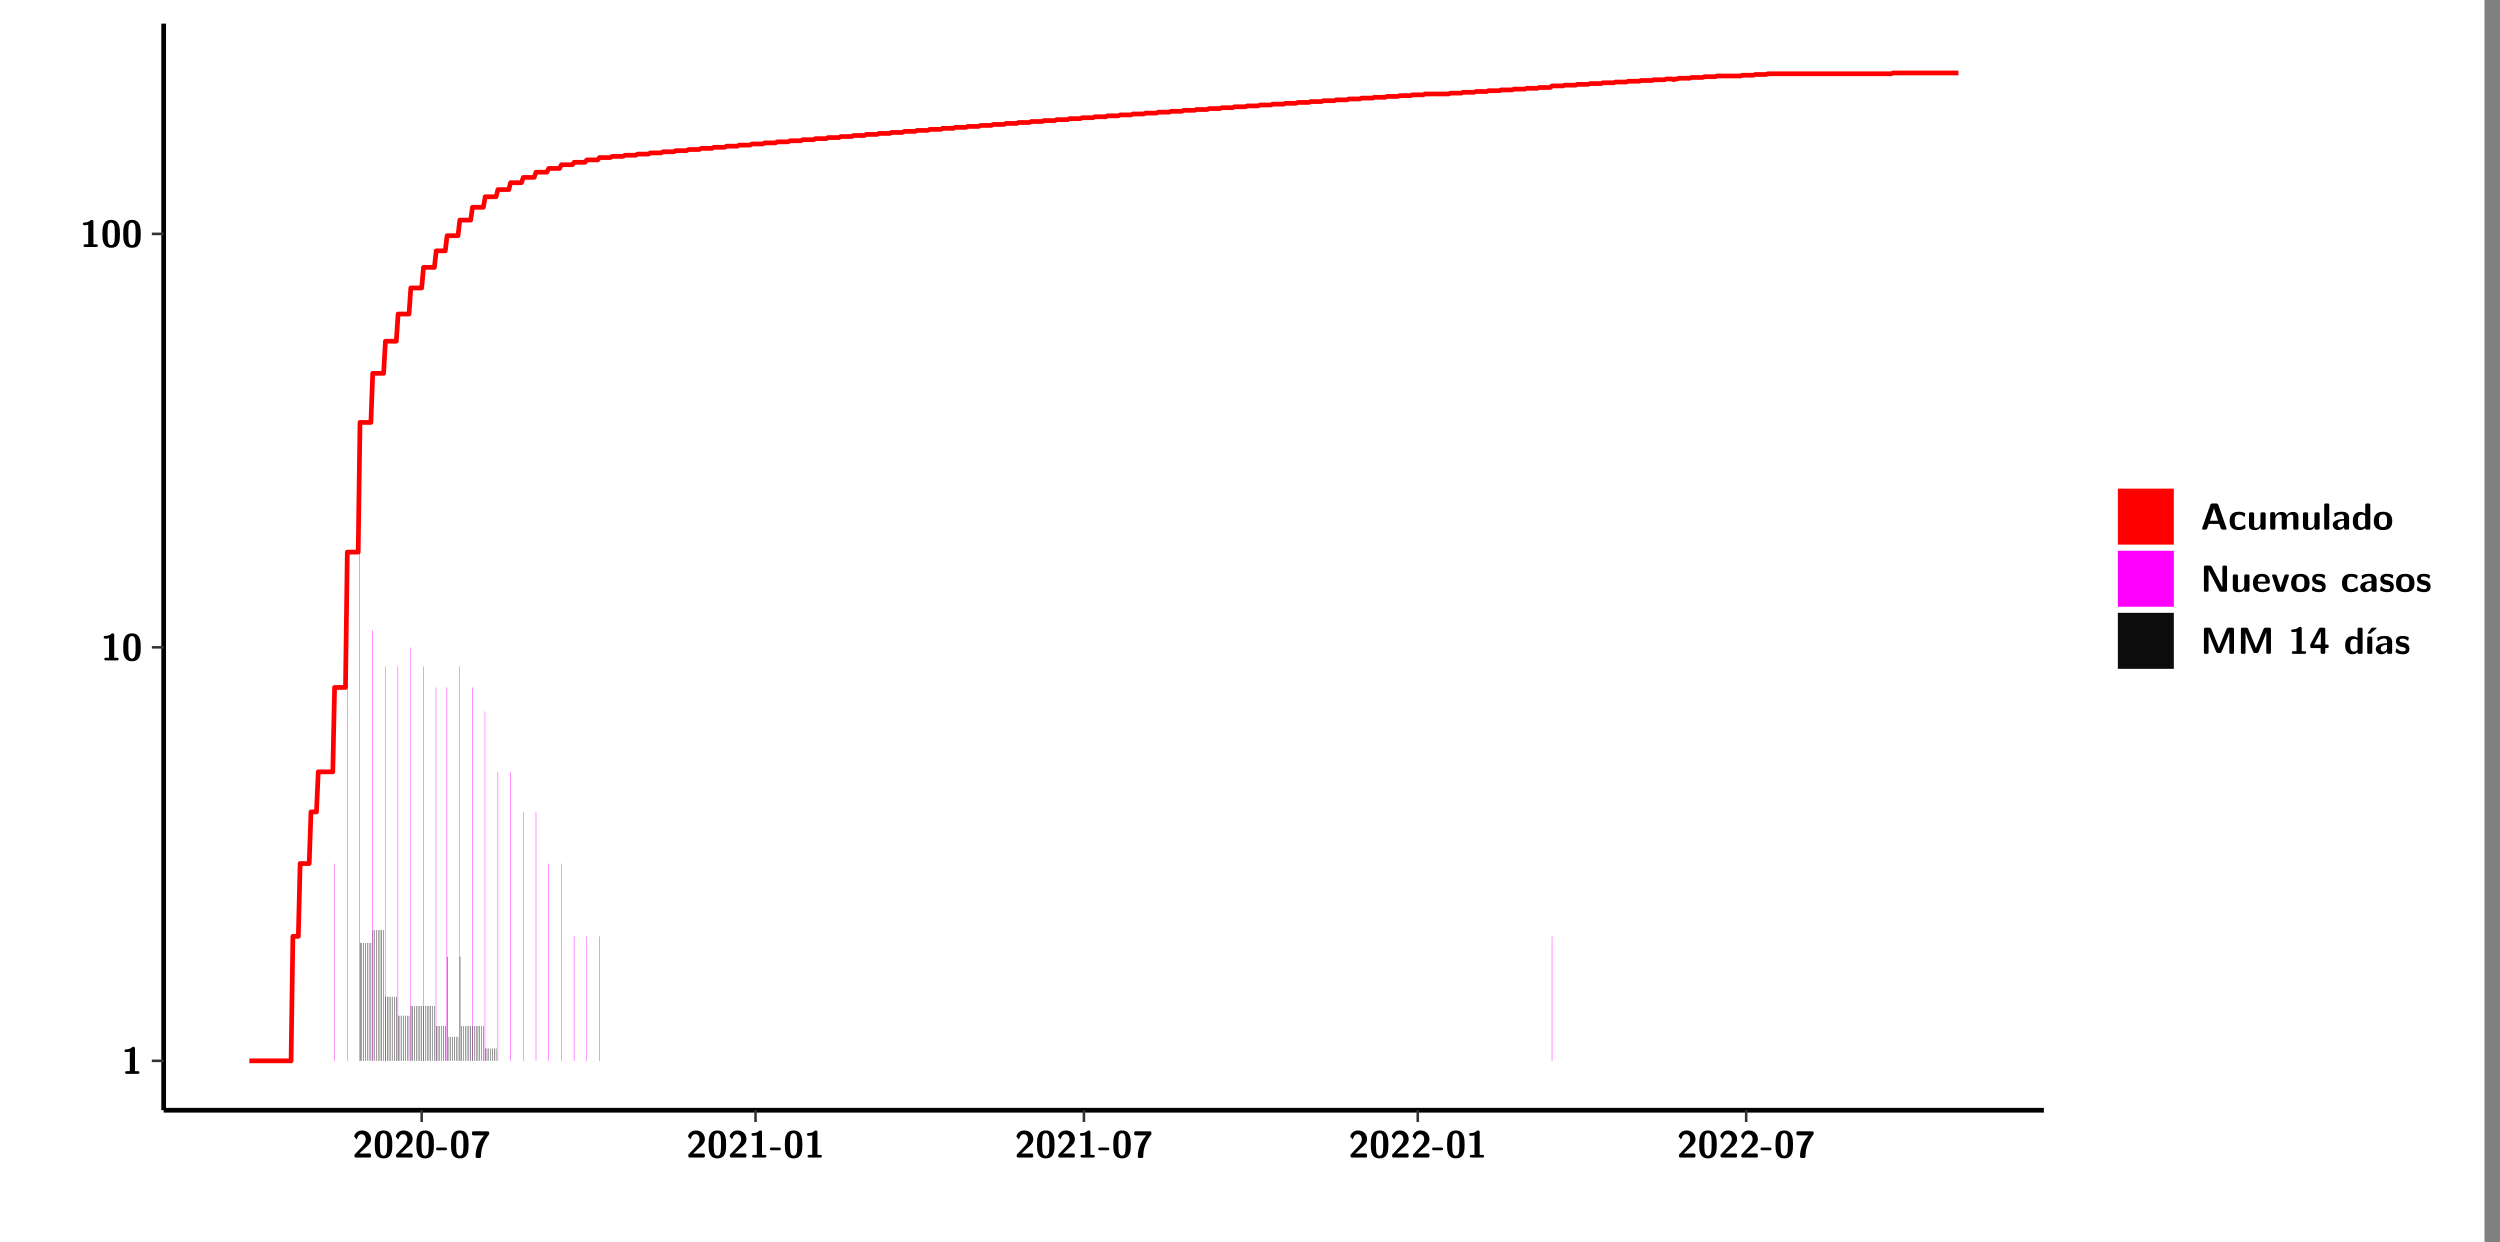 <?xml version="1.0" encoding="UTF-8"?>
<svg xmlns="http://www.w3.org/2000/svg" xmlns:xlink="http://www.w3.org/1999/xlink" width="579.653pt" height="288pt" viewBox="0 0 579.653 288" version="1.1">
<rect x="0" y="0" width="579.653" height="288" fill="#808080" stroke="none"/>
<defs>
<g>
<symbol overflow="visible" id="glyph0-0">
<path style="stroke:none;" d=""/>
</symbol>
<symbol overflow="visible" id="glyph0-1">
<path style="stroke:none;" d="M 3.109 -5.859 C 3.109 -6.016 3.109 -6.281 2.719 -6.281 C 2.547 -6.281 2.516 -6.266 2.406 -6.156 C 2.25 -6.016 1.922 -5.688 1.047 -5.672 C 0.891 -5.672 0.672 -5.609 0.672 -5.359 C 0.672 -5.047 0.969 -5.047 1.094 -5.047 C 1.344 -5.047 1.656 -5.078 1.906 -5.156 L 1.906 -0.625 L 1.234 -0.625 C 1.109 -0.625 0.812 -0.625 0.812 -0.312 C 0.812 0 1.109 0 1.234 0 L 3.719 0 C 3.828 0 4.141 0 4.141 -0.312 C 4.141 -0.625 3.828 -0.625 3.719 -0.625 L 3.109 -0.625 Z M 3.109 -5.859 "/>
</symbol>
<symbol overflow="visible" id="glyph0-2">
<path style="stroke:none;" d="M 4.438 -3 C 4.438 -4.203 4.438 -6.281 2.406 -6.281 C 0.375 -6.281 0.375 -4.219 0.375 -3 C 0.375 -1.812 0.375 0.188 2.406 0.188 C 4.438 0.188 4.438 -1.781 4.438 -3 Z M 2.406 -0.438 C 1.75 -0.438 1.656 -1.25 1.625 -1.484 C 1.562 -1.953 1.562 -2.766 1.562 -3.125 C 1.562 -3.641 1.562 -4.203 1.625 -4.641 C 1.641 -4.875 1.734 -5.641 2.406 -5.641 C 3.047 -5.641 3.156 -4.906 3.188 -4.734 C 3.25 -4.281 3.25 -3.594 3.25 -3.125 C 3.25 -2.625 3.25 -1.953 3.188 -1.469 C 3.156 -1.234 3.062 -0.438 2.406 -0.438 Z M 2.406 -0.438 "/>
</symbol>
<symbol overflow="visible" id="glyph0-3">
<path style="stroke:none;" d="M 0.562 -0.75 C 0.484 -0.656 0.484 -0.641 0.484 -0.484 L 0.484 -0.422 C 0.484 -0.109 0.578 0 0.906 0 L 3.906 0 C 4.25 0 4.328 -0.109 4.328 -0.422 L 4.328 -0.531 C 4.328 -0.672 4.328 -0.828 4.141 -0.906 C 4.078 -0.953 3.797 -0.953 3.625 -0.953 C 3.438 -0.953 3.219 -0.938 3.031 -0.938 L 1.609 -0.938 L 2.766 -2.031 C 2.906 -2.141 3.234 -2.422 3.359 -2.547 C 3.844 -3.016 4.328 -3.484 4.328 -4.266 C 4.328 -5.328 3.562 -6.281 2.266 -6.281 C 1.969 -6.281 1.469 -6.234 1.047 -5.891 C 0.969 -5.828 0.562 -5.516 0.406 -4.922 L 0.844 -4.359 C 0.891 -4.297 0.922 -4.266 0.984 -4.266 C 1.062 -4.266 1.078 -4.328 1.109 -4.422 C 1.281 -5.031 1.578 -5.406 2.141 -5.406 C 2.828 -5.406 3.109 -4.781 3.109 -4.25 C 3.109 -3.688 2.766 -3.094 2.25 -2.531 Z M 0.562 -0.75 "/>
</symbol>
<symbol overflow="visible" id="glyph0-4">
<path style="stroke:none;" d="M 2.25 -1.688 C 2.359 -1.688 2.672 -1.688 2.672 -2 C 2.672 -2.328 2.359 -2.328 2.25 -2.328 L 0.531 -2.328 C 0.422 -2.328 0.109 -2.328 0.109 -2 C 0.109 -1.688 0.422 -1.688 0.531 -1.688 Z M 2.25 -1.688 "/>
</symbol>
<symbol overflow="visible" id="glyph0-5">
<path style="stroke:none;" d="M 3.219 -5.141 C 1.25 -2.984 1.25 -0.766 1.25 -0.328 C 1.25 -0.047 1.312 0.094 1.672 0.094 L 2.078 0.094 C 2.219 0.094 2.5 0.094 2.5 -0.25 C 2.531 -2.422 3.281 -4 4.344 -5.328 C 4.406 -5.422 4.406 -5.484 4.406 -5.641 C 4.406 -5.844 4.406 -6.078 4.047 -6.078 C 3.75 -6.094 1.984 -6.094 1.547 -6.094 L 1 -6.094 C 0.578 -6.094 0.406 -6.094 0.406 -5.672 L 0.406 -5.562 C 0.406 -5.422 0.406 -5.25 0.594 -5.172 C 0.656 -5.141 0.938 -5.141 1.125 -5.141 C 1.328 -5.141 1.531 -5.141 1.734 -5.141 Z M 3.219 -5.141 "/>
</symbol>
<symbol overflow="visible" id="glyph0-6">
<path style="stroke:none;" d="M 4.156 -5.703 C 4.031 -6.078 3.766 -6.078 3.594 -6.078 L 2.828 -6.078 C 2.641 -6.078 2.391 -6.078 2.266 -5.703 L 0.406 -0.406 C 0.375 -0.297 0.375 -0.281 0.375 -0.234 C 0.375 0 0.594 0 0.703 0 L 1.031 0 C 1.188 0 1.453 0 1.578 -0.344 L 1.922 -1.328 L 4.344 -1.328 L 4.641 -0.484 C 4.75 -0.172 4.812 0 5.234 0 L 5.703 0 C 5.828 0 6.047 0 6.047 -0.234 C 6.047 -0.281 6.047 -0.297 6 -0.406 Z M 2.812 -3.938 C 2.938 -4.328 3.062 -4.656 3.125 -4.969 L 3.141 -4.969 C 3.188 -4.766 3.188 -4.75 3.25 -4.547 L 4.078 -2.078 L 2.188 -2.078 Z M 2.812 -3.938 "/>
</symbol>
<symbol overflow="visible" id="glyph0-7">
<path style="stroke:none;" d="M 4 -0.438 C 4 -0.531 3.969 -0.938 3.953 -1.047 C 3.953 -1.078 3.938 -1.172 3.844 -1.172 C 3.812 -1.172 3.797 -1.172 3.703 -1.078 C 3.562 -0.953 3.141 -0.594 2.422 -0.594 C 1.516 -0.594 1.516 -1.469 1.516 -2.031 C 1.516 -2.75 1.562 -3.484 2.453 -3.484 C 3.031 -3.484 3.266 -3.344 3.578 -3.078 C 3.688 -2.984 3.703 -2.984 3.734 -2.984 C 3.828 -2.984 3.844 -3.062 3.844 -3.094 C 3.859 -3.172 3.953 -3.656 3.953 -3.703 C 3.953 -3.781 3.891 -3.812 3.75 -3.891 C 3.328 -4.078 3.062 -4.156 2.453 -4.156 C 1.141 -4.156 0.328 -3.547 0.328 -2.016 C 0.328 -0.562 1.078 0.094 2.406 0.094 C 2.641 0.094 3.172 0.094 3.75 -0.203 C 4 -0.344 4 -0.344 4 -0.438 Z M 4 -0.438 "/>
</symbol>
<symbol overflow="visible" id="glyph0-8">
<path style="stroke:none;" d="M 4.391 -3.594 C 4.391 -3.875 4.328 -4.016 3.969 -4.016 L 3.609 -4.016 C 3.281 -4.016 3.188 -3.906 3.188 -3.594 L 3.188 -1.516 C 3.188 -0.938 2.891 -0.438 2.266 -0.438 C 1.766 -0.438 1.719 -0.562 1.719 -1.031 L 1.719 -3.594 C 1.719 -3.875 1.656 -4.016 1.297 -4.016 L 0.953 -4.016 C 0.625 -4.016 0.531 -3.922 0.531 -3.594 L 0.531 -1.109 C 0.531 -0.172 1.031 0.094 1.953 0.094 C 2.188 0.094 2.812 0.094 3.219 -0.656 L 3.219 -0.422 C 3.219 -0.141 3.281 0 3.641 0 L 3.969 0 C 4.297 0 4.391 -0.109 4.391 -0.422 Z M 4.391 -3.594 "/>
</symbol>
<symbol overflow="visible" id="glyph0-9">
<path style="stroke:none;" d="M 7.062 -2.844 C 7.062 -3.75 6.672 -4.109 5.781 -4.109 C 5.156 -4.109 4.688 -3.828 4.359 -3.25 C 4.219 -4.078 3.484 -4.109 3.109 -4.109 C 2.938 -4.109 2.578 -4.109 2.188 -3.828 C 1.906 -3.625 1.734 -3.344 1.672 -3.203 L 1.672 -3.641 C 1.672 -3.922 1.609 -4.062 1.25 -4.062 L 0.953 -4.062 C 0.625 -4.062 0.531 -3.969 0.531 -3.641 L 0.531 -0.422 C 0.531 -0.109 0.625 0 0.953 0 L 1.297 0 C 1.625 0 1.719 -0.109 1.719 -0.422 L 1.719 -2.359 C 1.719 -3.141 2.25 -3.484 2.688 -3.484 C 3.109 -3.484 3.203 -3.297 3.203 -2.828 L 3.203 -0.422 C 3.203 -0.109 3.297 0 3.625 0 L 3.969 0 C 4.297 0 4.391 -0.109 4.391 -0.422 L 4.391 -2.359 C 4.391 -3.141 4.922 -3.484 5.359 -3.484 C 5.781 -3.484 5.875 -3.297 5.875 -2.828 L 5.875 -0.422 C 5.875 -0.109 5.969 0 6.297 0 L 6.641 0 C 6.984 0 7.062 -0.109 7.062 -0.422 Z M 7.062 -2.844 "/>
</symbol>
<symbol overflow="visible" id="glyph0-10">
<path style="stroke:none;" d="M 1.703 -5.656 C 1.703 -5.938 1.641 -6.078 1.281 -6.078 L 0.953 -6.078 C 0.641 -6.078 0.531 -5.984 0.531 -5.656 L 0.531 -0.422 C 0.531 -0.109 0.625 0 0.953 0 L 1.281 0 C 1.609 0 1.703 -0.109 1.703 -0.422 Z M 1.703 -5.656 "/>
</symbol>
<symbol overflow="visible" id="glyph0-11">
<path style="stroke:none;" d="M 4.062 -2.766 C 4.062 -4.156 2.734 -4.156 2.297 -4.156 C 1.891 -4.156 1.453 -4.125 0.859 -3.891 C 0.672 -3.797 0.625 -3.781 0.625 -3.688 C 0.625 -3.625 0.688 -3.109 0.688 -3.047 C 0.703 -2.984 0.75 -2.938 0.812 -2.938 C 0.844 -2.938 0.875 -2.969 0.906 -3 C 1.281 -3.391 1.719 -3.578 2.266 -3.578 C 2.734 -3.578 2.875 -3.297 2.875 -2.781 L 2.875 -2.469 C 2.562 -2.469 0.266 -2.453 0.266 -1.172 C 0.266 -0.547 0.766 0.094 1.531 0.094 C 1.828 0.094 2.484 0.016 2.906 -0.594 L 2.906 -0.422 C 2.906 -0.141 2.969 0 3.328 0 L 3.641 0 C 3.984 0 4.062 -0.109 4.062 -0.422 Z M 2.875 -1.344 C 2.875 -0.531 2.047 -0.531 2.016 -0.531 C 1.641 -0.531 1.406 -0.844 1.406 -1.188 C 1.406 -2.047 2.625 -2.109 2.875 -2.109 Z M 2.875 -1.344 "/>
</symbol>
<symbol overflow="visible" id="glyph0-12">
<path style="stroke:none;" d="M 4.375 -5.656 C 4.375 -5.938 4.312 -6.078 3.953 -6.078 L 3.625 -6.078 C 3.297 -6.078 3.203 -5.969 3.203 -5.656 L 3.203 -3.672 C 2.812 -4.047 2.375 -4.109 2.109 -4.109 C 0.328 -4.109 0.328 -2.422 0.328 -2 C 0.328 -1.594 0.328 0.094 2.062 0.094 C 2.422 0.094 2.812 -0.016 3.188 -0.406 C 3.188 -0.094 3.297 0 3.609 0 L 3.953 0 C 4.281 0 4.375 -0.109 4.375 -0.422 Z M 3.188 -1.094 C 3.188 -0.953 3.188 -0.875 2.922 -0.688 C 2.703 -0.547 2.5 -0.531 2.406 -0.531 C 1.516 -0.531 1.516 -1.344 1.516 -2 C 1.516 -2.656 1.516 -3.484 2.5 -3.484 C 2.75 -3.484 2.984 -3.391 3.188 -3.203 Z M 3.188 -1.094 "/>
</symbol>
<symbol overflow="visible" id="glyph0-13">
<path style="stroke:none;" d="M 4.547 -1.969 C 4.547 -3.406 3.844 -4.156 2.406 -4.156 C 0.953 -4.156 0.266 -3.391 0.266 -1.969 C 0.266 -0.547 1.031 0.094 2.406 0.094 C 3.781 0.094 4.547 -0.531 4.547 -1.969 Z M 2.406 -0.594 C 1.469 -0.594 1.469 -1.375 1.469 -2.078 C 1.469 -2.75 1.469 -3.531 2.406 -3.531 C 3.344 -3.531 3.344 -2.766 3.344 -2.078 C 3.344 -1.391 3.344 -0.594 2.406 -0.594 Z M 2.406 -0.594 "/>
</symbol>
<symbol overflow="visible" id="glyph0-14">
<path style="stroke:none;" d="M 2.656 -5.734 C 2.469 -6.078 2.203 -6.078 2.031 -6.078 L 1.219 -6.078 C 0.906 -6.078 0.797 -5.984 0.797 -5.656 L 0.797 -0.422 C 0.797 -0.109 0.891 0 1.219 0 L 1.453 0 C 1.781 0 1.875 -0.109 1.875 -0.422 L 1.875 -5.016 L 1.891 -5.016 L 4.297 -0.344 C 4.484 0 4.75 0 4.922 0 L 5.734 0 C 6.062 0 6.156 -0.109 6.156 -0.422 L 6.156 -5.656 C 6.156 -5.938 6.094 -6.078 5.734 -6.078 L 5.5 -6.078 C 5.156 -6.078 5.078 -5.969 5.078 -5.656 L 5.078 -1.062 L 5.062 -1.062 Z M 2.656 -5.734 "/>
</symbol>
<symbol overflow="visible" id="glyph0-15">
<path style="stroke:none;" d="M 3.781 -1.875 C 3.984 -1.875 4.203 -1.891 4.203 -2.281 C 4.203 -3.406 3.672 -4.156 2.359 -4.156 C 0.969 -4.156 0.266 -3.375 0.266 -2.047 C 0.266 -0.609 1.109 0.094 2.484 0.094 C 2.812 0.094 3.312 0.047 3.891 -0.234 C 4.078 -0.328 4.141 -0.359 4.141 -0.469 C 4.141 -0.531 4.125 -0.781 4.109 -0.844 C 4.078 -1.125 4.062 -1.125 3.984 -1.125 C 3.953 -1.125 3.938 -1.125 3.844 -1.047 C 3.328 -0.594 2.797 -0.531 2.516 -0.531 C 1.531 -0.531 1.422 -1.312 1.391 -1.875 Z M 1.406 -2.344 C 1.422 -2.875 1.609 -3.531 2.359 -3.531 C 3.062 -3.531 3.203 -3.031 3.219 -2.344 Z M 1.406 -2.344 "/>
</symbol>
<symbol overflow="visible" id="glyph0-16">
<path style="stroke:none;" d="M 4.109 -3.609 C 4.141 -3.719 4.141 -3.75 4.141 -3.766 C 4.141 -4.016 3.922 -4.016 3.797 -4.016 L 3.609 -4.016 C 3.25 -4.016 3.141 -3.891 3.062 -3.641 L 2.203 -0.984 L 1.328 -3.641 C 1.266 -3.828 1.203 -4.016 0.781 -4.016 L 0.578 -4.016 C 0.453 -4.016 0.234 -4.016 0.234 -3.766 C 0.234 -3.75 0.234 -3.719 0.266 -3.609 L 1.312 -0.375 C 1.438 0 1.703 0 1.859 0 L 2.5 0 C 2.672 0 2.938 0 3.062 -0.375 Z M 4.109 -3.609 "/>
</symbol>
<symbol overflow="visible" id="glyph0-17">
<path style="stroke:none;" d="M 3.469 -1.234 C 3.469 -1.734 3.203 -2.031 3.047 -2.172 C 2.703 -2.484 2.391 -2.547 2.031 -2.609 C 1.547 -2.703 1.188 -2.766 1.188 -3.109 C 1.188 -3.469 1.484 -3.547 1.828 -3.547 C 2.406 -3.547 2.719 -3.328 2.953 -3.125 C 3.047 -3.047 3.062 -3.047 3.094 -3.047 C 3.188 -3.047 3.203 -3.125 3.203 -3.156 C 3.219 -3.219 3.312 -3.719 3.312 -3.766 C 3.312 -3.906 2.844 -4.031 2.75 -4.062 C 2.406 -4.156 2.125 -4.156 1.891 -4.156 C 1.5 -4.156 0.328 -4.156 0.328 -2.906 C 0.328 -2.484 0.516 -2.219 0.75 -2 C 1.062 -1.734 1.406 -1.672 1.906 -1.562 C 2.156 -1.531 2.609 -1.453 2.609 -1.062 C 2.609 -0.656 2.266 -0.594 1.922 -0.594 C 1.531 -0.594 1.047 -0.703 0.625 -1.188 C 0.594 -1.234 0.562 -1.266 0.516 -1.266 C 0.422 -1.266 0.406 -1.188 0.391 -1.125 C 0.375 -1.016 0.266 -0.516 0.266 -0.422 C 0.266 -0.266 0.922 -0.062 0.922 -0.047 C 1.406 0.094 1.766 0.094 1.922 0.094 C 2.359 0.094 3.469 0.062 3.469 -1.234 Z M 3.469 -1.234 "/>
</symbol>
<symbol overflow="visible" id="glyph0-18">
<path style="stroke:none;" d="M 4.859 -2.859 C 4.688 -2.422 4.359 -1.609 4.281 -1.312 C 4.203 -1.625 3.844 -2.484 3.656 -2.953 L 2.531 -5.719 C 2.391 -6.078 2.109 -6.078 1.953 -6.078 L 1.219 -6.078 C 0.906 -6.078 0.797 -5.984 0.797 -5.656 L 0.797 -0.422 C 0.797 -0.109 0.891 0 1.219 0 L 1.453 0 C 1.781 0 1.875 -0.109 1.875 -0.422 L 1.875 -4.953 L 1.891 -4.953 C 1.984 -4.562 2.375 -3.578 2.578 -3.062 L 3.609 -0.562 C 3.766 -0.188 3.969 -0.188 4.266 -0.188 C 4.562 -0.188 4.781 -0.188 4.938 -0.562 L 6.062 -3.328 C 6.141 -3.531 6.625 -4.719 6.672 -4.953 L 6.688 -4.953 L 6.688 -0.422 C 6.688 -0.141 6.75 0 7.109 0 L 7.344 0 C 7.672 0 7.766 -0.109 7.766 -0.422 L 7.766 -5.656 C 7.766 -5.938 7.703 -6.078 7.344 -6.078 L 6.609 -6.078 C 6.391 -6.078 6.172 -6.062 6.016 -5.703 Z M 4.859 -2.859 "/>
</symbol>
<symbol overflow="visible" id="glyph0-19">
<path style="stroke:none;" d="M 0.344 -2.297 C 0.266 -2.172 0.266 -2.141 0.266 -1.984 L 0.266 -1.766 C 0.266 -1.484 0.328 -1.344 0.688 -1.344 L 2.672 -1.344 L 2.672 -0.422 C 2.672 -0.141 2.719 0 3.078 0 L 3.328 0 C 3.656 0 3.75 -0.109 3.75 -0.422 L 3.75 -1.344 L 4.125 -1.344 C 4.391 -1.344 4.547 -1.406 4.547 -1.75 C 4.547 -2.078 4.422 -2.172 4.125 -2.172 L 3.75 -2.172 L 3.75 -5.656 C 3.75 -5.984 3.656 -6.078 3.328 -6.078 L 2.688 -6.078 C 2.531 -6.078 2.391 -6.078 2.281 -5.875 Z M 1.188 -2.172 C 2.578 -4.75 2.672 -5.016 2.703 -5.156 L 2.719 -5.156 L 2.719 -2.172 Z M 1.188 -2.172 "/>
</symbol>
<symbol overflow="visible" id="glyph0-20">
<path style="stroke:none;" d="M 3.906 -5.844 C 3.953 -5.875 4 -5.922 4 -5.969 C 4 -6.078 3.906 -6.078 3.766 -6.078 L 3.047 -6.078 C 2.875 -6.078 2.859 -6.078 2.781 -5.984 L 2.031 -4.953 C 1.953 -4.859 1.953 -4.844 1.953 -4.828 C 1.953 -4.703 2.047 -4.703 2.188 -4.703 L 2.516 -4.703 Z M 3.906 -5.844 "/>
</symbol>
<symbol overflow="visible" id="glyph0-21">
<path style="stroke:none;" d="M 1.703 -3.594 C 1.703 -3.875 1.641 -4.016 1.281 -4.016 L 0.953 -4.016 C 0.641 -4.016 0.531 -3.922 0.531 -3.594 L 0.531 -0.422 C 0.531 -0.109 0.625 0 0.953 0 L 1.281 0 C 1.609 0 1.703 -0.109 1.703 -0.422 Z M 1.703 -3.594 "/>
</symbol>
</g>
<clipPath id="clip1">
  <path d="M 0 0 L 576.008 0 L 576.008 288 L 0 288 Z M 0 0 "/>
</clipPath>
<clipPath id="clip2">
  <path d="M 37.949 5.477 L 473.898 5.477 L 473.898 257.414 L 37.949 257.414 Z M 37.949 5.477 "/>
</clipPath>
</defs>
<g id="surface1">
<g clip-path="url(#clip1)" clip-rule="nonzero">
<path style="fill-rule:nonzero;fill:rgb(100%,100%,100%);fill-opacity:1;stroke-width:0.598;stroke-linecap:round;stroke-linejoin:round;stroke:rgb(100%,100%,100%);stroke-opacity:1;stroke-miterlimit:10;" d="M 0 0 L 0 288.004 L 576.008 288.004 L 576.008 0 Z M 0 0 " transform="matrix(1,0,0,-1,0,288)"/>
</g>
<g clip-path="url(#clip2)" clip-rule="nonzero">
<path style=" stroke:none;fill-rule:nonzero;fill:rgb(100%,100%,100%);fill-opacity:1;" d="M 37.949 257.414 L 37.949 5.477 L 473.898 5.477 L 473.898 257.414 Z M 37.949 257.414 "/>
</g>
<path style=" stroke:none;fill-rule:nonzero;fill:rgb(100%,0%,100%);fill-opacity:1;" d="M 77.539 245.969 L 77.539 200.227 L 77.629 200.227 L 77.629 245.969 Z M 77.539 245.969 "/>
<path style=" stroke:none;fill-rule:nonzero;fill:rgb(100%,0%,100%);fill-opacity:1;" d="M 80.48 245.969 L 80.48 154.488 L 80.578 154.488 L 80.578 245.969 Z M 80.48 245.969 "/>
<path style=" stroke:none;fill-rule:nonzero;fill:rgb(100%,0%,100%);fill-opacity:1;" d="M 83.367 245.969 L 83.367 125.625 L 83.469 125.625 L 83.469 245.969 Z M 83.367 245.969 "/>
<path style=" stroke:none;fill-rule:nonzero;fill:rgb(4.999%,4.999%,4.999%);fill-opacity:1;" d="M 83.477 245.969 L 83.477 218.621 L 83.578 218.621 L 83.578 245.969 Z M 83.477 245.969 "/>
<path style=" stroke:none;fill-rule:nonzero;fill:rgb(4.999%,4.999%,4.999%);fill-opacity:1;" d="M 83.848 245.969 L 83.848 218.621 L 83.938 218.621 L 83.938 245.969 Z M 83.848 245.969 "/>
<path style=" stroke:none;fill-rule:nonzero;fill:rgb(4.999%,4.999%,4.999%);fill-opacity:1;" d="M 84.266 245.969 L 84.266 218.621 L 84.363 218.621 L 84.363 245.969 Z M 84.266 245.969 "/>
<path style=" stroke:none;fill-rule:nonzero;fill:rgb(4.999%,4.999%,4.999%);fill-opacity:1;" d="M 84.684 245.969 L 84.684 218.621 L 84.781 218.621 L 84.781 245.969 Z M 84.684 245.969 "/>
<path style=" stroke:none;fill-rule:nonzero;fill:rgb(4.999%,4.999%,4.999%);fill-opacity:1;" d="M 85.113 245.969 L 85.113 218.621 L 85.203 218.621 L 85.203 245.969 Z M 85.113 245.969 "/>
<path style=" stroke:none;fill-rule:nonzero;fill:rgb(4.999%,4.999%,4.999%);fill-opacity:1;" d="M 85.531 245.969 L 85.531 218.621 L 85.621 218.621 L 85.621 245.969 Z M 85.531 245.969 "/>
<path style=" stroke:none;fill-rule:nonzero;fill:rgb(4.999%,4.999%,4.999%);fill-opacity:1;" d="M 85.949 245.969 L 85.949 218.621 L 86.047 218.621 L 86.047 245.969 Z M 85.949 245.969 "/>
<path style=" stroke:none;fill-rule:nonzero;fill:rgb(100%,0%,100%);fill-opacity:1;" d="M 86.316 245.969 L 86.316 146.129 L 86.418 146.129 L 86.418 245.969 Z M 86.316 245.969 "/>
<path style=" stroke:none;fill-rule:nonzero;fill:rgb(4.999%,4.999%,4.999%);fill-opacity:1;" d="M 86.426 245.969 L 86.426 215.641 L 86.516 215.641 L 86.516 245.969 Z M 86.426 245.969 "/>
<path style=" stroke:none;fill-rule:nonzero;fill:rgb(4.999%,4.999%,4.999%);fill-opacity:1;" d="M 86.797 245.969 L 86.797 215.641 L 86.887 215.641 L 86.887 245.969 Z M 86.797 245.969 "/>
<path style=" stroke:none;fill-rule:nonzero;fill:rgb(4.999%,4.999%,4.999%);fill-opacity:1;" d="M 87.215 245.969 L 87.215 215.641 L 87.305 215.641 L 87.305 245.969 Z M 87.215 245.969 "/>
<path style=" stroke:none;fill-rule:nonzero;fill:rgb(4.999%,4.999%,4.999%);fill-opacity:1;" d="M 87.633 245.969 L 87.633 215.641 L 87.723 215.641 L 87.723 245.969 Z M 87.633 245.969 "/>
<path style=" stroke:none;fill-rule:nonzero;fill:rgb(4.999%,4.999%,4.999%);fill-opacity:1;" d="M 88.051 245.969 L 88.051 215.641 L 88.152 215.641 L 88.152 245.969 Z M 88.051 245.969 "/>
<path style=" stroke:none;fill-rule:nonzero;fill:rgb(4.999%,4.999%,4.999%);fill-opacity:1;" d="M 88.469 245.969 L 88.469 215.641 L 88.57 215.641 L 88.57 245.969 Z M 88.469 245.969 "/>
<path style=" stroke:none;fill-rule:nonzero;fill:rgb(4.999%,4.999%,4.999%);fill-opacity:1;" d="M 88.898 245.969 L 88.898 215.641 L 88.988 215.641 L 88.988 245.969 Z M 88.898 245.969 "/>
<path style=" stroke:none;fill-rule:nonzero;fill:rgb(100%,0%,100%);fill-opacity:1;" d="M 89.266 245.969 L 89.266 154.488 L 89.355 154.488 L 89.355 245.969 Z M 89.266 245.969 "/>
<path style=" stroke:none;fill-rule:nonzero;fill:rgb(4.999%,4.999%,4.999%);fill-opacity:1;" d="M 89.367 245.969 L 89.367 231.113 L 89.465 231.113 L 89.465 245.969 Z M 89.367 245.969 "/>
<path style=" stroke:none;fill-rule:nonzero;fill:rgb(4.999%,4.999%,4.999%);fill-opacity:1;" d="M 89.734 245.969 L 89.734 231.113 L 89.836 231.113 L 89.836 245.969 Z M 89.734 245.969 "/>
<path style=" stroke:none;fill-rule:nonzero;fill:rgb(4.999%,4.999%,4.999%);fill-opacity:1;" d="M 90.152 245.969 L 90.152 231.113 L 90.254 231.113 L 90.254 245.969 Z M 90.152 245.969 "/>
<path style=" stroke:none;fill-rule:nonzero;fill:rgb(4.999%,4.999%,4.999%);fill-opacity:1;" d="M 90.582 245.969 L 90.582 231.113 L 90.672 231.113 L 90.672 245.969 Z M 90.582 245.969 "/>
<path style=" stroke:none;fill-rule:nonzero;fill:rgb(4.999%,4.999%,4.999%);fill-opacity:1;" d="M 91 245.969 L 91 231.113 L 91.09 231.113 L 91.09 245.969 Z M 91 245.969 "/>
<path style=" stroke:none;fill-rule:nonzero;fill:rgb(4.999%,4.999%,4.999%);fill-opacity:1;" d="M 91.418 245.969 L 91.418 231.113 L 91.52 231.113 L 91.52 245.969 Z M 91.418 245.969 "/>
<path style=" stroke:none;fill-rule:nonzero;fill:rgb(4.999%,4.999%,4.999%);fill-opacity:1;" d="M 91.836 245.969 L 91.836 231.113 L 91.938 231.113 L 91.938 245.969 Z M 91.836 245.969 "/>
<path style=" stroke:none;fill-rule:nonzero;fill:rgb(100%,0%,100%);fill-opacity:1;" d="M 92.207 245.969 L 92.207 154.488 L 92.305 154.488 L 92.305 245.969 Z M 92.207 245.969 "/>
<path style=" stroke:none;fill-rule:nonzero;fill:rgb(4.999%,4.999%,4.999%);fill-opacity:1;" d="M 92.316 245.969 L 92.316 235.508 L 92.406 235.508 L 92.406 245.969 Z M 92.316 245.969 "/>
<path style=" stroke:none;fill-rule:nonzero;fill:rgb(4.999%,4.999%,4.999%);fill-opacity:1;" d="M 92.684 245.969 L 92.684 235.508 L 92.773 235.508 L 92.773 245.969 Z M 92.684 245.969 "/>
<path style=" stroke:none;fill-rule:nonzero;fill:rgb(4.999%,4.999%,4.999%);fill-opacity:1;" d="M 93.102 245.969 L 93.102 235.508 L 93.191 235.508 L 93.191 245.969 Z M 93.102 245.969 "/>
<path style=" stroke:none;fill-rule:nonzero;fill:rgb(4.999%,4.999%,4.999%);fill-opacity:1;" d="M 93.52 245.969 L 93.52 235.508 L 93.621 235.508 L 93.621 245.969 Z M 93.52 245.969 "/>
<path style=" stroke:none;fill-rule:nonzero;fill:rgb(4.999%,4.999%,4.999%);fill-opacity:1;" d="M 93.938 245.969 L 93.938 235.508 L 94.039 235.508 L 94.039 245.969 Z M 93.938 245.969 "/>
<path style=" stroke:none;fill-rule:nonzero;fill:rgb(4.999%,4.999%,4.999%);fill-opacity:1;" d="M 94.367 245.969 L 94.367 235.508 L 94.457 235.508 L 94.457 245.969 Z M 94.367 245.969 "/>
<path style=" stroke:none;fill-rule:nonzero;fill:rgb(4.999%,4.999%,4.999%);fill-opacity:1;" d="M 94.785 245.969 L 94.785 235.508 L 94.875 235.508 L 94.875 245.969 Z M 94.785 245.969 "/>
<path style=" stroke:none;fill-rule:nonzero;fill:rgb(100%,0%,100%);fill-opacity:1;" d="M 95.156 245.969 L 95.156 150.094 L 95.242 150.094 L 95.242 245.969 Z M 95.156 245.969 "/>
<path style=" stroke:none;fill-rule:nonzero;fill:rgb(4.999%,4.999%,4.999%);fill-opacity:1;" d="M 95.254 245.969 L 95.254 233.254 L 95.355 233.254 L 95.355 245.969 Z M 95.254 245.969 "/>
<path style=" stroke:none;fill-rule:nonzero;fill:rgb(4.999%,4.999%,4.999%);fill-opacity:1;" d="M 95.621 245.969 L 95.621 233.254 L 95.723 233.254 L 95.723 245.969 Z M 95.621 245.969 "/>
<path style=" stroke:none;fill-rule:nonzero;fill:rgb(4.999%,4.999%,4.999%);fill-opacity:1;" d="M 96.043 245.969 L 96.043 233.254 L 96.141 233.254 L 96.141 245.969 Z M 96.043 245.969 "/>
<path style=" stroke:none;fill-rule:nonzero;fill:rgb(4.999%,4.999%,4.999%);fill-opacity:1;" d="M 96.469 245.969 L 96.469 233.254 L 96.559 233.254 L 96.559 245.969 Z M 96.469 245.969 "/>
<path style=" stroke:none;fill-rule:nonzero;fill:rgb(4.999%,4.999%,4.999%);fill-opacity:1;" d="M 96.887 245.969 L 96.887 233.254 L 96.977 233.254 L 96.977 245.969 Z M 96.887 245.969 "/>
<path style=" stroke:none;fill-rule:nonzero;fill:rgb(4.999%,4.999%,4.999%);fill-opacity:1;" d="M 97.305 245.969 L 97.305 233.254 L 97.406 233.254 L 97.406 245.969 Z M 97.305 245.969 "/>
<path style=" stroke:none;fill-rule:nonzero;fill:rgb(4.999%,4.999%,4.999%);fill-opacity:1;" d="M 97.727 245.969 L 97.727 233.254 L 97.824 233.254 L 97.824 245.969 Z M 97.727 245.969 "/>
<path style=" stroke:none;fill-rule:nonzero;fill:rgb(100%,0%,100%);fill-opacity:1;" d="M 98.094 245.969 L 98.094 154.488 L 98.191 154.488 L 98.191 245.969 Z M 98.094 245.969 "/>
<path style=" stroke:none;fill-rule:nonzero;fill:rgb(4.999%,4.999%,4.999%);fill-opacity:1;" d="M 98.203 245.969 L 98.203 233.254 L 98.293 233.254 L 98.293 245.969 Z M 98.203 245.969 "/>
<path style=" stroke:none;fill-rule:nonzero;fill:rgb(4.999%,4.999%,4.999%);fill-opacity:1;" d="M 98.57 245.969 L 98.57 233.254 L 98.66 233.254 L 98.66 245.969 Z M 98.57 245.969 "/>
<path style=" stroke:none;fill-rule:nonzero;fill:rgb(4.999%,4.999%,4.999%);fill-opacity:1;" d="M 98.988 245.969 L 98.988 233.254 L 99.09 233.254 L 99.09 245.969 Z M 98.988 245.969 "/>
<path style=" stroke:none;fill-rule:nonzero;fill:rgb(4.999%,4.999%,4.999%);fill-opacity:1;" d="M 99.41 245.969 L 99.41 233.254 L 99.508 233.254 L 99.508 245.969 Z M 99.41 245.969 "/>
<path style=" stroke:none;fill-rule:nonzero;fill:rgb(4.999%,4.999%,4.999%);fill-opacity:1;" d="M 99.828 245.969 L 99.828 233.254 L 99.926 233.254 L 99.926 245.969 Z M 99.828 245.969 "/>
<path style=" stroke:none;fill-rule:nonzero;fill:rgb(4.999%,4.999%,4.999%);fill-opacity:1;" d="M 100.254 245.969 L 100.254 233.254 L 100.344 233.254 L 100.344 245.969 Z M 100.254 245.969 "/>
<path style=" stroke:none;fill-rule:nonzero;fill:rgb(4.999%,4.999%,4.999%);fill-opacity:1;" d="M 100.672 245.969 L 100.672 233.254 L 100.762 233.254 L 100.762 245.969 Z M 100.672 245.969 "/>
<path style=" stroke:none;fill-rule:nonzero;fill:rgb(100%,0%,100%);fill-opacity:1;" d="M 101.043 245.969 L 101.043 159.391 L 101.133 159.391 L 101.133 245.969 Z M 101.043 245.969 "/>
<path style=" stroke:none;fill-rule:nonzero;fill:rgb(4.999%,4.999%,4.999%);fill-opacity:1;" d="M 101.141 245.969 L 101.141 237.879 L 101.242 237.879 L 101.242 245.969 Z M 101.141 245.969 "/>
<path style=" stroke:none;fill-rule:nonzero;fill:rgb(4.999%,4.999%,4.999%);fill-opacity:1;" d="M 101.512 245.969 L 101.512 237.879 L 101.609 237.879 L 101.609 245.969 Z M 101.512 245.969 "/>
<path style=" stroke:none;fill-rule:nonzero;fill:rgb(4.999%,4.999%,4.999%);fill-opacity:1;" d="M 101.938 245.969 L 101.938 237.879 L 102.027 237.879 L 102.027 245.969 Z M 101.938 245.969 "/>
<path style=" stroke:none;fill-rule:nonzero;fill:rgb(4.999%,4.999%,4.999%);fill-opacity:1;" d="M 102.359 245.969 L 102.359 237.879 L 102.445 237.879 L 102.445 245.969 Z M 102.359 245.969 "/>
<path style=" stroke:none;fill-rule:nonzero;fill:rgb(4.999%,4.999%,4.999%);fill-opacity:1;" d="M 102.777 245.969 L 102.777 237.879 L 102.875 237.879 L 102.875 245.969 Z M 102.777 245.969 "/>
<path style=" stroke:none;fill-rule:nonzero;fill:rgb(4.999%,4.999%,4.999%);fill-opacity:1;" d="M 103.195 245.969 L 103.195 237.879 L 103.293 237.879 L 103.293 245.969 Z M 103.195 245.969 "/>
<path style=" stroke:none;fill-rule:nonzero;fill:rgb(100%,0%,100%);fill-opacity:1;" d="M 103.562 245.969 L 103.562 159.391 L 103.664 159.391 L 103.664 245.969 Z M 103.562 245.969 "/>
<path style=" stroke:none;fill-rule:nonzero;fill:rgb(4.999%,4.999%,4.999%);fill-opacity:1;" d="M 103.672 245.969 L 103.672 221.828 L 103.762 221.828 L 103.762 245.969 Z M 103.672 245.969 "/>
<path style=" stroke:none;fill-rule:nonzero;fill:rgb(4.999%,4.999%,4.999%);fill-opacity:1;" d="M 104.043 245.969 L 104.043 240.406 L 104.133 240.406 L 104.133 245.969 Z M 104.043 245.969 "/>
<path style=" stroke:none;fill-rule:nonzero;fill:rgb(4.999%,4.999%,4.999%);fill-opacity:1;" d="M 104.461 245.969 L 104.461 240.406 L 104.551 240.406 L 104.551 245.969 Z M 104.461 245.969 "/>
<path style=" stroke:none;fill-rule:nonzero;fill:rgb(4.999%,4.999%,4.999%);fill-opacity:1;" d="M 104.879 245.969 L 104.879 240.406 L 104.977 240.406 L 104.977 245.969 Z M 104.879 245.969 "/>
<path style=" stroke:none;fill-rule:nonzero;fill:rgb(4.999%,4.999%,4.999%);fill-opacity:1;" d="M 105.297 245.969 L 105.297 240.406 L 105.395 240.406 L 105.395 245.969 Z M 105.297 245.969 "/>
<path style=" stroke:none;fill-rule:nonzero;fill:rgb(4.999%,4.999%,4.999%);fill-opacity:1;" d="M 105.727 245.969 L 105.727 240.406 L 105.816 240.406 L 105.816 245.969 Z M 105.727 245.969 "/>
<path style=" stroke:none;fill-rule:nonzero;fill:rgb(4.999%,4.999%,4.999%);fill-opacity:1;" d="M 106.145 245.969 L 106.145 240.406 L 106.234 240.406 L 106.234 245.969 Z M 106.145 245.969 "/>
<path style=" stroke:none;fill-rule:nonzero;fill:rgb(100%,0%,100%);fill-opacity:1;" d="M 106.512 245.969 L 106.512 154.488 L 106.602 154.488 L 106.602 245.969 Z M 106.512 245.969 "/>
<path style=" stroke:none;fill-rule:nonzero;fill:rgb(4.999%,4.999%,4.999%);fill-opacity:1;" d="M 106.613 245.969 L 106.613 221.828 L 106.711 221.828 L 106.711 245.969 Z M 106.613 245.969 "/>
<path style=" stroke:none;fill-rule:nonzero;fill:rgb(4.999%,4.999%,4.999%);fill-opacity:1;" d="M 106.98 245.969 L 106.98 237.879 L 107.078 237.879 L 107.078 245.969 Z M 106.98 245.969 "/>
<path style=" stroke:none;fill-rule:nonzero;fill:rgb(4.999%,4.999%,4.999%);fill-opacity:1;" d="M 107.41 245.969 L 107.41 237.879 L 107.5 237.879 L 107.5 245.969 Z M 107.41 245.969 "/>
<path style=" stroke:none;fill-rule:nonzero;fill:rgb(4.999%,4.999%,4.999%);fill-opacity:1;" d="M 107.828 245.969 L 107.828 237.879 L 107.918 237.879 L 107.918 245.969 Z M 107.828 245.969 "/>
<path style=" stroke:none;fill-rule:nonzero;fill:rgb(4.999%,4.999%,4.999%);fill-opacity:1;" d="M 108.246 245.969 L 108.246 237.879 L 108.336 237.879 L 108.336 245.969 Z M 108.246 245.969 "/>
<path style=" stroke:none;fill-rule:nonzero;fill:rgb(4.999%,4.999%,4.999%);fill-opacity:1;" d="M 108.664 245.969 L 108.664 237.879 L 108.762 237.879 L 108.762 245.969 Z M 108.664 245.969 "/>
<path style=" stroke:none;fill-rule:nonzero;fill:rgb(4.999%,4.999%,4.999%);fill-opacity:1;" d="M 109.082 245.969 L 109.082 237.879 L 109.184 237.879 L 109.184 245.969 Z M 109.082 245.969 "/>
<path style=" stroke:none;fill-rule:nonzero;fill:rgb(100%,0%,100%);fill-opacity:1;" d="M 109.449 245.969 L 109.449 159.391 L 109.551 159.391 L 109.551 245.969 Z M 109.449 245.969 "/>
<path style=" stroke:none;fill-rule:nonzero;fill:rgb(4.999%,4.999%,4.999%);fill-opacity:1;" d="M 109.562 245.969 L 109.562 237.879 L 109.648 237.879 L 109.648 245.969 Z M 109.562 245.969 "/>
<path style=" stroke:none;fill-rule:nonzero;fill:rgb(4.999%,4.999%,4.999%);fill-opacity:1;" d="M 109.93 245.969 L 109.93 237.879 L 110.02 237.879 L 110.02 245.969 Z M 109.93 245.969 "/>
<path style=" stroke:none;fill-rule:nonzero;fill:rgb(4.999%,4.999%,4.999%);fill-opacity:1;" d="M 110.348 245.969 L 110.348 237.879 L 110.445 237.879 L 110.445 245.969 Z M 110.348 245.969 "/>
<path style=" stroke:none;fill-rule:nonzero;fill:rgb(4.999%,4.999%,4.999%);fill-opacity:1;" d="M 110.766 245.969 L 110.766 237.879 L 110.867 237.879 L 110.867 245.969 Z M 110.766 245.969 "/>
<path style=" stroke:none;fill-rule:nonzero;fill:rgb(4.999%,4.999%,4.999%);fill-opacity:1;" d="M 111.195 245.969 L 111.195 237.879 L 111.285 237.879 L 111.285 245.969 Z M 111.195 245.969 "/>
<path style=" stroke:none;fill-rule:nonzero;fill:rgb(4.999%,4.999%,4.999%);fill-opacity:1;" d="M 111.613 245.969 L 111.613 237.879 L 111.703 237.879 L 111.703 245.969 Z M 111.613 245.969 "/>
<path style=" stroke:none;fill-rule:nonzero;fill:rgb(4.999%,4.999%,4.999%);fill-opacity:1;" d="M 112.031 245.969 L 112.031 237.879 L 112.121 237.879 L 112.121 245.969 Z M 112.031 245.969 "/>
<path style=" stroke:none;fill-rule:nonzero;fill:rgb(100%,0%,100%);fill-opacity:1;" d="M 112.398 245.969 L 112.398 164.949 L 112.488 164.949 L 112.488 245.969 Z M 112.398 245.969 "/>
<path style=" stroke:none;fill-rule:nonzero;fill:rgb(4.999%,4.999%,4.999%);fill-opacity:1;" d="M 112.5 245.969 L 112.5 243.086 L 112.598 243.086 L 112.598 245.969 Z M 112.5 245.969 "/>
<path style=" stroke:none;fill-rule:nonzero;fill:rgb(4.999%,4.999%,4.999%);fill-opacity:1;" d="M 112.867 245.969 L 112.867 243.086 L 112.969 243.086 L 112.969 245.969 Z M 112.867 245.969 "/>
<path style=" stroke:none;fill-rule:nonzero;fill:rgb(4.999%,4.999%,4.999%);fill-opacity:1;" d="M 113.297 245.969 L 113.297 243.086 L 113.387 243.086 L 113.387 245.969 Z M 113.297 245.969 "/>
<path style=" stroke:none;fill-rule:nonzero;fill:rgb(4.999%,4.999%,4.999%);fill-opacity:1;" d="M 113.715 245.969 L 113.715 243.086 L 113.805 243.086 L 113.805 245.969 Z M 113.715 245.969 "/>
<path style=" stroke:none;fill-rule:nonzero;fill:rgb(4.999%,4.999%,4.999%);fill-opacity:1;" d="M 114.133 245.969 L 114.133 243.086 L 114.234 243.086 L 114.234 245.969 Z M 114.133 245.969 "/>
<path style=" stroke:none;fill-rule:nonzero;fill:rgb(4.999%,4.999%,4.999%);fill-opacity:1;" d="M 114.551 245.969 L 114.551 243.086 L 114.652 243.086 L 114.652 245.969 Z M 114.551 245.969 "/>
<path style=" stroke:none;fill-rule:nonzero;fill:rgb(4.999%,4.999%,4.999%);fill-opacity:1;" d="M 114.98 245.969 L 114.98 243.086 L 115.07 243.086 L 115.07 245.969 Z M 114.98 245.969 "/>
<path style=" stroke:none;fill-rule:nonzero;fill:rgb(100%,0%,100%);fill-opacity:1;" d="M 115.398 245.969 L 115.398 178.957 L 115.488 178.957 L 115.488 245.969 Z M 115.398 245.969 "/>
<path style=" stroke:none;fill-rule:nonzero;fill:rgb(100%,0%,100%);fill-opacity:1;" d="M 118.336 245.969 L 118.336 178.957 L 118.438 178.957 L 118.438 245.969 Z M 118.336 245.969 "/>
<path style=" stroke:none;fill-rule:nonzero;fill:rgb(100%,0%,100%);fill-opacity:1;" d="M 121.285 245.969 L 121.285 188.254 L 121.375 188.254 L 121.375 245.969 Z M 121.285 245.969 "/>
<path style=" stroke:none;fill-rule:nonzero;fill:rgb(100%,0%,100%);fill-opacity:1;" d="M 124.227 245.969 L 124.227 188.254 L 124.324 188.254 L 124.324 245.969 Z M 124.227 245.969 "/>
<path style=" stroke:none;fill-rule:nonzero;fill:rgb(100%,0%,100%);fill-opacity:1;" d="M 127.176 245.969 L 127.176 200.227 L 127.273 200.227 L 127.273 245.969 Z M 127.176 245.969 "/>
<path style=" stroke:none;fill-rule:nonzero;fill:rgb(100%,0%,100%);fill-opacity:1;" d="M 130.125 245.969 L 130.125 200.227 L 130.215 200.227 L 130.215 245.969 Z M 130.125 245.969 "/>
<path style=" stroke:none;fill-rule:nonzero;fill:rgb(100%,0%,100%);fill-opacity:1;" d="M 133.062 245.969 L 133.062 217.105 L 133.164 217.105 L 133.164 245.969 Z M 133.062 245.969 "/>
<path style=" stroke:none;fill-rule:nonzero;fill:rgb(100%,0%,100%);fill-opacity:1;" d="M 136.012 245.969 L 136.012 217.105 L 136.102 217.105 L 136.102 245.969 Z M 136.012 245.969 "/>
<path style=" stroke:none;fill-rule:nonzero;fill:rgb(100%,0%,100%);fill-opacity:1;" d="M 138.949 245.969 L 138.949 217.105 L 139.051 217.105 L 139.051 245.969 Z M 138.949 245.969 "/>
<path style=" stroke:none;fill-rule:nonzero;fill:rgb(100%,0%,100%);fill-opacity:1;" d="M 359.805 245.969 L 359.805 217.105 L 359.906 217.105 L 359.906 245.969 Z M 359.805 245.969 "/>
<path style="fill:none;stroke-width:1.096;stroke-linecap:butt;stroke-linejoin:round;stroke:rgb(100%,0%,0%);stroke-opacity:1;stroke-miterlimit:10;" d="M 57.812 42.031 L 67.488 42.031 L 67.906 70.895 L 69.172 70.895 L 69.59 87.773 L 71.691 87.773 L 72.109 99.746 L 73.375 99.746 L 73.793 109.043 L 77.16 109.043 L 77.578 128.609 L 80.109 128.609 L 80.527 159.992 L 83.051 159.992 L 83.469 190.059 L 86 190.059 L 86.418 201.438 L 88.938 201.438 L 89.367 208.879 L 91.887 208.879 L 92.305 215.188 L 94.836 215.188 L 95.254 221.234 L 97.773 221.234 L 98.191 226.004 L 100.723 226.004 L 101.141 229.84 L 103.246 229.84 L 103.664 233.348 L 106.191 233.348 L 106.613 236.965 L 109.133 236.965 L 109.551 239.941 L 112.082 239.941 L 112.5 242.383 L 115.02 242.383 L 115.449 244.039 L 117.969 244.039 L 118.387 245.641 L 120.906 245.641 L 121.336 246.867 L 123.855 246.867 L 124.277 248.074 L 126.805 248.074 L 127.223 248.949 L 129.746 248.949 L 130.164 249.805 L 132.695 249.805 L 133.113 250.363 L 135.633 250.363 L 136.062 250.922 L 138.582 250.922 L 139 251.469 L 141.52 251.469 L 141.949 251.738 L 144.469 251.738 L 144.887 252.008 L 147.418 252.008 L 147.836 252.277 L 150.359 252.277 L 150.777 252.547 L 153.309 252.547 L 153.727 252.805 L 156.246 252.805 L 156.676 253.074 L 159.195 253.074 L 159.613 253.332 L 162.133 253.332 L 162.562 253.594 L 165.082 253.594 L 165.5 253.852 L 168.031 253.852 L 168.449 254.109 L 170.973 254.109 L 171.391 254.359 L 173.922 254.359 L 174.34 254.617 L 176.859 254.617 L 177.277 254.867 L 179.809 254.867 L 180.227 255.117 L 182.746 255.117 L 183.176 255.367 L 185.695 255.367 L 186.113 255.613 L 188.645 255.613 L 189.062 255.855 L 191.586 255.855 L 192.004 256.102 L 194.531 256.102 L 194.953 256.344 L 197.473 256.344 L 197.891 256.582 L 200.422 256.582 L 200.84 256.832 L 203.359 256.832 L 203.789 257.059 L 206.309 257.059 L 206.727 257.297 L 209.258 257.297 L 209.676 257.539 L 212.195 257.539 L 212.617 257.766 L 215.145 257.766 L 215.562 258.004 L 218.086 258.004 L 218.504 258.234 L 221.035 258.234 L 221.453 258.465 L 223.973 258.465 L 224.402 258.691 L 226.922 258.691 L 227.34 258.922 L 229.871 258.922 L 230.289 259.152 L 232.809 259.152 L 233.227 259.379 L 235.758 259.379 L 236.176 259.602 L 238.699 259.602 L 239.117 259.828 L 241.648 259.828 L 242.066 260.047 L 244.586 260.047 L 245.016 260.266 L 247.535 260.266 L 247.953 260.488 L 250.484 260.488 L 250.902 260.707 L 253.422 260.707 L 253.84 260.926 L 256.371 260.926 L 256.789 261.145 L 259.312 261.145 L 259.73 261.352 L 262.262 261.352 L 262.68 261.574 L 265.199 261.574 L 265.629 261.781 L 268.148 261.781 L 268.566 261.992 L 271.086 261.992 L 271.516 262.199 L 274.035 262.199 L 274.453 262.418 L 276.984 262.418 L 277.402 262.617 L 279.926 262.617 L 280.344 262.828 L 282.871 262.828 L 283.293 263.035 L 285.812 263.035 L 286.242 263.246 L 288.762 263.246 L 289.18 263.445 L 291.699 263.445 L 292.129 263.656 L 294.648 263.656 L 295.066 263.855 L 297.598 263.855 L 298.016 264.055 L 300.535 264.055 L 300.957 264.254 L 303.484 264.254 L 303.902 264.453 L 306.426 264.453 L 306.852 264.652 L 309.375 264.652 L 309.793 264.852 L 312.312 264.852 L 312.742 265.051 L 315.262 265.051 L 315.68 265.25 L 318.211 265.25 L 318.629 265.438 L 321.148 265.438 L 321.566 265.637 L 324.098 265.637 L 324.516 265.828 L 327.039 265.828 L 327.465 266.016 L 329.988 266.016 L 330.406 266.215 L 335.875 266.215 L 336.293 266.406 L 338.824 266.406 L 339.242 266.594 L 341.762 266.594 L 342.18 266.781 L 344.711 266.781 L 345.129 266.973 L 347.652 266.973 L 348.078 267.152 L 350.602 267.152 L 351.02 267.34 L 353.539 267.34 L 353.969 267.531 L 356.488 267.531 L 356.906 267.711 L 359.438 267.711 L 359.855 268.078 L 362.375 268.078 L 362.793 268.258 L 365.324 268.258 L 365.742 268.445 L 368.266 268.445 L 368.691 268.625 L 371.211 268.625 L 371.633 268.805 L 374.152 268.805 L 374.582 268.984 L 377.102 268.984 L 377.52 269.164 L 380.051 269.164 L 380.469 269.332 L 382.988 269.332 L 383.406 269.512 L 385.938 269.512 L 386.355 269.691 L 387.621 269.691 L 388.039 269.512 L 388.457 269.691 L 388.875 269.691 L 389.297 269.863 L 391.824 269.863 L 392.246 270.039 L 394.766 270.039 L 395.191 270.211 L 397.715 270.211 L 398.133 270.391 L 403.602 270.391 L 404.02 270.559 L 406.551 270.559 L 406.969 270.727 L 409.488 270.727 L 409.906 270.898 L 438.52 270.898 L 438.941 271.078 L 454.082 271.078 " transform="matrix(1,0,0,-1,0,288)"/>
<path style="fill:none;stroke-width:1.096;stroke-linecap:butt;stroke-linejoin:round;stroke:rgb(0%,0%,0%);stroke-opacity:1;stroke-miterlimit:10;" d="M 37.949 30.586 L 37.949 282.523 " transform="matrix(1,0,0,-1,0,288)"/>
<g style="fill:rgb(0%,0%,0%);fill-opacity:1;">
  <use xlink:href="#glyph0-1" x="28.194" y="248.986"/>
</g>
<g style="fill:rgb(0%,0%,0%);fill-opacity:1;">
  <use xlink:href="#glyph0-1" x="23.372" y="153.126"/>
  <use xlink:href="#glyph0-2" x="28.194" y="153.126"/>
</g>
<g style="fill:rgb(0%,0%,0%);fill-opacity:1;">
  <use xlink:href="#glyph0-1" x="18.55" y="57.265"/>
  <use xlink:href="#glyph0-2" x="23.372" y="57.265"/>
  <use xlink:href="#glyph0-2" x="28.194" y="57.265"/>
</g>
<path style="fill:none;stroke-width:0.598;stroke-linecap:butt;stroke-linejoin:round;stroke:rgb(20%,20%,20%);stroke-opacity:1;stroke-miterlimit:10;" d="M 35.207 42.031 L 37.949 42.031 " transform="matrix(1,0,0,-1,0,288)"/>
<path style="fill:none;stroke-width:0.598;stroke-linecap:butt;stroke-linejoin:round;stroke:rgb(20%,20%,20%);stroke-opacity:1;stroke-miterlimit:10;" d="M 35.207 137.906 L 37.949 137.906 " transform="matrix(1,0,0,-1,0,288)"/>
<path style="fill:none;stroke-width:0.598;stroke-linecap:butt;stroke-linejoin:round;stroke:rgb(20%,20%,20%);stroke-opacity:1;stroke-miterlimit:10;" d="M 35.207 233.766 L 37.949 233.766 " transform="matrix(1,0,0,-1,0,288)"/>
<path style="fill:none;stroke-width:1.096;stroke-linecap:butt;stroke-linejoin:round;stroke:rgb(0%,0%,0%);stroke-opacity:1;stroke-miterlimit:10;" d="M 37.949 30.586 L 473.898 30.586 " transform="matrix(1,0,0,-1,0,288)"/>
<path style="fill:none;stroke-width:0.598;stroke-linecap:butt;stroke-linejoin:round;stroke:rgb(20%,20%,20%);stroke-opacity:1;stroke-miterlimit:10;" d="M 97.773 27.848 L 97.773 30.586 " transform="matrix(1,0,0,-1,0,288)"/>
<path style="fill:none;stroke-width:0.598;stroke-linecap:butt;stroke-linejoin:round;stroke:rgb(20%,20%,20%);stroke-opacity:1;stroke-miterlimit:10;" d="M 175.176 27.848 L 175.176 30.586 " transform="matrix(1,0,0,-1,0,288)"/>
<path style="fill:none;stroke-width:0.598;stroke-linecap:butt;stroke-linejoin:round;stroke:rgb(20%,20%,20%);stroke-opacity:1;stroke-miterlimit:10;" d="M 251.32 27.848 L 251.32 30.586 " transform="matrix(1,0,0,-1,0,288)"/>
<path style="fill:none;stroke-width:0.598;stroke-linecap:butt;stroke-linejoin:round;stroke:rgb(20%,20%,20%);stroke-opacity:1;stroke-miterlimit:10;" d="M 328.723 27.848 L 328.723 30.586 " transform="matrix(1,0,0,-1,0,288)"/>
<path style="fill:none;stroke-width:0.598;stroke-linecap:butt;stroke-linejoin:round;stroke:rgb(20%,20%,20%);stroke-opacity:1;stroke-miterlimit:10;" d="M 404.867 27.848 L 404.867 30.586 " transform="matrix(1,0,0,-1,0,288)"/>
<g style="fill:rgb(0%,0%,0%);fill-opacity:1;">
  <use xlink:href="#glyph0-3" x="81.7" y="268.394"/>
  <use xlink:href="#glyph0-2" x="86.522" y="268.394"/>
  <use xlink:href="#glyph0-3" x="91.344" y="268.394"/>
  <use xlink:href="#glyph0-2" x="96.166" y="268.394"/>
  <use xlink:href="#glyph0-4" x="100.988" y="268.394"/>
  <use xlink:href="#glyph0-2" x="104.202" y="268.394"/>
  <use xlink:href="#glyph0-5" x="109.024" y="268.394"/>
</g>
<g style="fill:rgb(0%,0%,0%);fill-opacity:1;">
  <use xlink:href="#glyph0-3" x="159.1" y="268.394"/>
  <use xlink:href="#glyph0-2" x="163.922" y="268.394"/>
  <use xlink:href="#glyph0-3" x="168.744" y="268.394"/>
  <use xlink:href="#glyph0-1" x="173.566" y="268.394"/>
  <use xlink:href="#glyph0-4" x="178.388" y="268.394"/>
  <use xlink:href="#glyph0-2" x="181.602" y="268.394"/>
  <use xlink:href="#glyph0-1" x="186.424" y="268.394"/>
</g>
<g style="fill:rgb(0%,0%,0%);fill-opacity:1;">
  <use xlink:href="#glyph0-3" x="235.244" y="268.394"/>
  <use xlink:href="#glyph0-2" x="240.066" y="268.394"/>
  <use xlink:href="#glyph0-3" x="244.888" y="268.394"/>
  <use xlink:href="#glyph0-1" x="249.71" y="268.394"/>
  <use xlink:href="#glyph0-4" x="254.532" y="268.394"/>
  <use xlink:href="#glyph0-2" x="257.746" y="268.394"/>
  <use xlink:href="#glyph0-5" x="262.568" y="268.394"/>
</g>
<g style="fill:rgb(0%,0%,0%);fill-opacity:1;">
  <use xlink:href="#glyph0-3" x="312.644" y="268.394"/>
  <use xlink:href="#glyph0-2" x="317.466" y="268.394"/>
  <use xlink:href="#glyph0-3" x="322.288" y="268.394"/>
  <use xlink:href="#glyph0-3" x="327.11" y="268.394"/>
  <use xlink:href="#glyph0-4" x="331.932" y="268.394"/>
  <use xlink:href="#glyph0-2" x="335.146" y="268.394"/>
  <use xlink:href="#glyph0-1" x="339.968" y="268.394"/>
</g>
<g style="fill:rgb(0%,0%,0%);fill-opacity:1;">
  <use xlink:href="#glyph0-3" x="388.789" y="268.394"/>
  <use xlink:href="#glyph0-2" x="393.611" y="268.394"/>
  <use xlink:href="#glyph0-3" x="398.433" y="268.394"/>
  <use xlink:href="#glyph0-3" x="403.255" y="268.394"/>
  <use xlink:href="#glyph0-4" x="408.077" y="268.394"/>
  <use xlink:href="#glyph0-2" x="411.291" y="268.394"/>
  <use xlink:href="#glyph0-5" x="416.113" y="268.394"/>
</g>
<path style=" stroke:none;fill-rule:nonzero;fill:rgb(100%,100%,100%);fill-opacity:1;" d="M 484.859 161.262 L 484.859 101.625 L 570.527 101.625 L 570.527 161.262 Z M 484.859 161.262 "/>
<path style=" stroke:none;fill-rule:nonzero;fill:rgb(100%,0%,0%);fill-opacity:1;" d="M 491.047 126.273 L 491.047 113.293 L 504.027 113.293 L 504.027 126.273 Z M 491.047 126.273 "/>
<path style=" stroke:none;fill-rule:nonzero;fill:rgb(100%,0%,100%);fill-opacity:1;" d="M 491.047 140.68 L 491.047 127.699 L 504.027 127.699 L 504.027 140.68 Z M 491.047 140.68 "/>
<path style=" stroke:none;fill-rule:nonzero;fill:rgb(4.999%,4.999%,4.999%);fill-opacity:1;" d="M 491.047 155.078 L 491.047 142.094 L 504.027 142.094 L 504.027 155.078 Z M 491.047 155.078 "/>
<g style="fill:rgb(0%,0%,0%);fill-opacity:1;">
  <use xlink:href="#glyph0-6" x="510.207" y="122.809"/>
  <use xlink:href="#glyph0-7" x="516.636" y="122.809"/>
  <use xlink:href="#glyph0-8" x="520.922" y="122.809"/>
  <use xlink:href="#glyph0-9" x="525.841" y="122.809"/>
  <use xlink:href="#glyph0-8" x="533.44" y="122.809"/>
  <use xlink:href="#glyph0-10" x="538.359" y="122.809"/>
  <use xlink:href="#glyph0-11" x="540.6" y="122.809"/>
  <use xlink:href="#glyph0-12" x="545.203" y="122.809"/>
  <use xlink:href="#glyph0-13" x="550.122" y="122.809"/>
</g>
<g style="fill:rgb(0%,0%,0%);fill-opacity:1;">
  <use xlink:href="#glyph0-14" x="510.207" y="137.205"/>
  <use xlink:href="#glyph0-8" x="517.172" y="137.205"/>
  <use xlink:href="#glyph0-15" x="522.092" y="137.205"/>
  <use xlink:href="#glyph0-16" x="526.573" y="137.205"/>
  <use xlink:href="#glyph0-13" x="530.956" y="137.205"/>
  <use xlink:href="#glyph0-17" x="535.778" y="137.205"/>
</g>
<g style="fill:rgb(0%,0%,0%);fill-opacity:1;">
  <use xlink:href="#glyph0-7" x="542.693" y="137.205"/>
  <use xlink:href="#glyph0-11" x="546.979" y="137.205"/>
  <use xlink:href="#glyph0-17" x="551.582" y="137.205"/>
  <use xlink:href="#glyph0-13" x="555.279" y="137.205"/>
  <use xlink:href="#glyph0-17" x="560.1" y="137.205"/>
</g>
<g style="fill:rgb(0%,0%,0%);fill-opacity:1;">
  <use xlink:href="#glyph0-18" x="510.207" y="151.611"/>
  <use xlink:href="#glyph0-18" x="518.779" y="151.611"/>
</g>
<g style="fill:rgb(0%,0%,0%);fill-opacity:1;">
  <use xlink:href="#glyph0-1" x="530.569" y="151.611"/>
  <use xlink:href="#glyph0-19" x="535.391" y="151.611"/>
</g>
<g style="fill:rgb(0%,0%,0%);fill-opacity:1;">
  <use xlink:href="#glyph0-12" x="543.422" y="151.611"/>
</g>
<g style="fill:rgb(0%,0%,0%);fill-opacity:1;">
  <use xlink:href="#glyph0-20" x="547.052" y="151.611"/>
</g>
<g style="fill:rgb(0%,0%,0%);fill-opacity:1;">
  <use xlink:href="#glyph0-21" x="548.341" y="151.611"/>
  <use xlink:href="#glyph0-11" x="550.582" y="151.611"/>
  <use xlink:href="#glyph0-17" x="555.185" y="151.611"/>
</g>
</g>
</svg>
